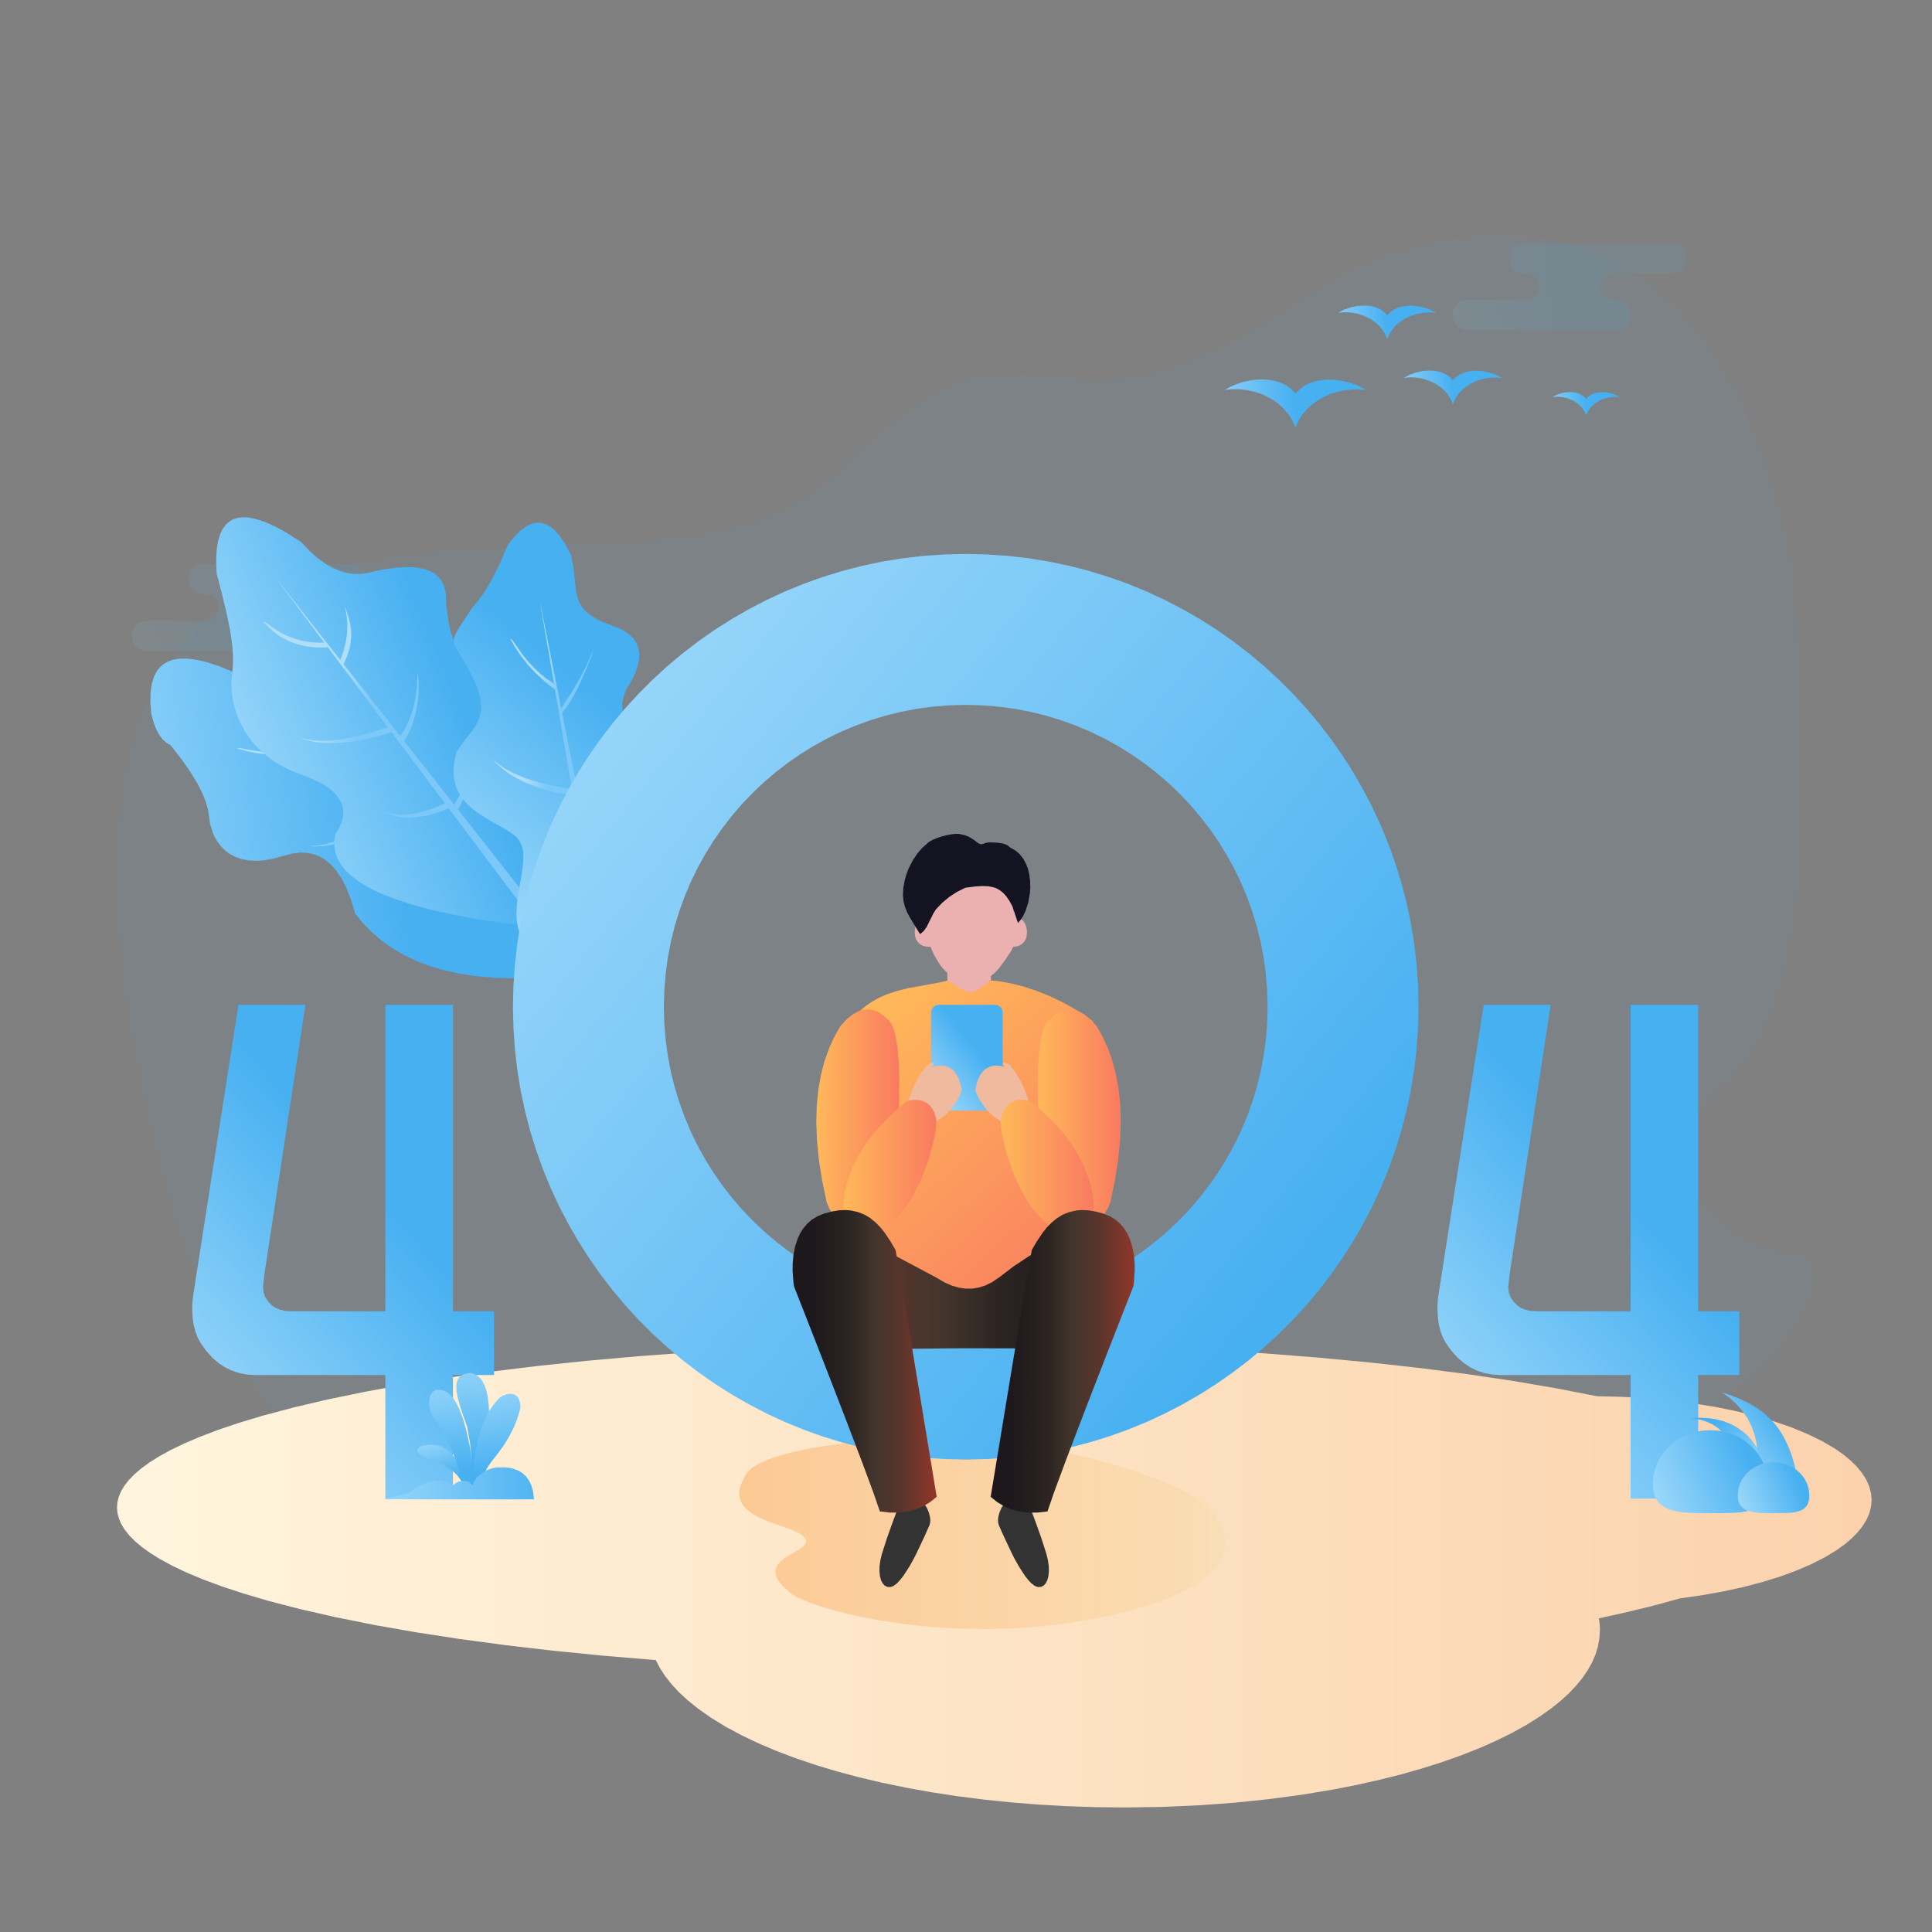 <svg xmlns="http://www.w3.org/2000/svg" width="400" height="400"><rect width="100%" height="100%" fill="#808080" stroke="none"/><defs><linearGradient id="a" gradientUnits="userSpaceOnUse" x1="-.136" y1=".5" x2=".5" y2=".472" gradientTransform="matrix(48.438 0 0 17.969 27.344 116.797)"><stop offset="0" stop-color="#98d6fa" stop-opacity=".102"/><stop offset="1" stop-color="#47b0f1" stop-opacity=".102"/></linearGradient><linearGradient id="b" gradientUnits="userSpaceOnUse" x1="-.136" y1=".5" x2=".5" y2=".472" gradientTransform="matrix(48.438 0 0 17.969 300.781 50.39)"><stop offset="0" stop-color="#98d6fa" stop-opacity=".102"/><stop offset="1" stop-color="#47b0f1" stop-opacity=".102"/></linearGradient><linearGradient id="c" gradientUnits="userSpaceOnUse" x1="0" y1="-.031" x2="1" y2="-.031" gradientTransform="matrix(363.281 0 0 96.094 24.219 278.125)"><stop offset="0" stop-color="#fff5de"/><stop offset="1" stop-color="#fbd2ac"/></linearGradient><linearGradient id="d" gradientUnits="userSpaceOnUse" x1="-.136" y1=".5" x2=".5" y2=".476" gradientTransform="matrix(29.246 0 0 9.992 253.582 78.543)"><stop offset="0" stop-color="#98d6fa"/><stop offset="1" stop-color="#47b0f1"/></linearGradient><linearGradient id="e" gradientUnits="userSpaceOnUse" x1="-.136" y1=".5" x2=".5" y2=".476" gradientTransform="matrix(20.27 0 0 6.922 290.66 76.715)"><stop offset="0" stop-color="#98d6fa"/><stop offset="1" stop-color="#47b0f1"/></linearGradient><linearGradient id="f" gradientUnits="userSpaceOnUse" x1="-.136" y1=".5" x2=".5" y2=".476" gradientTransform="matrix(20.273 0 0 6.922 277.066 63.246)"><stop offset="0" stop-color="#98d6fa"/><stop offset="1" stop-color="#47b0f1"/></linearGradient><linearGradient id="g" gradientUnits="userSpaceOnUse" x1="-.136" y1=".5" x2=".5" y2=".476" gradientTransform="matrix(14.051 0 0 4.789 321.383 81.176)"><stop offset="0" stop-color="#98d6fa"/><stop offset="1" stop-color="#47b0f1"/></linearGradient><linearGradient id="h" gradientUnits="userSpaceOnUse" x1="-.136" y1=".5" x2=".5" y2=".434" gradientTransform="matrix(99.355 0 0 67.125 31.129 135.426)"><stop offset="0" stop-color="#98d6fa"/><stop offset="1" stop-color="#47b0f1"/></linearGradient><linearGradient id="i" gradientUnits="userSpaceOnUse" x1=".431" y1="-.065" x2=".603" y2="0" gradientTransform="matrix(63.574 0 0 44.641 47.906 144.426)"><stop offset=".032" stop-color="#afdef9"/><stop offset="1" stop-color="#7cc9f9"/></linearGradient><linearGradient id="j" gradientUnits="userSpaceOnUse" x1=".059" y1=".609" x2=".6" y2=".371" gradientTransform="matrix(79.508 0 0 84.672 44.75 107.098)"><stop offset="0" stop-color="#98d6fa"/><stop offset="1" stop-color="#47b0f1"/></linearGradient><linearGradient id="k" gradientUnits="userSpaceOnUse" x1=".445" y1="-.065" x2=".583" y2="0" gradientTransform="matrix(55.578 0 0 68.07 54.578 119.04)"><stop offset=".032" stop-color="#afdef9"/><stop offset="1" stop-color="#7cc9f9"/></linearGradient><linearGradient id="l" gradientUnits="userSpaceOnUse" x1=".284" y1=".87" x2=".5" y2=".305" gradientTransform="matrix(43.23 0 0 94.848 93.879 108.23)"><stop offset="0" stop-color="#98d6fa"/><stop offset="1" stop-color="#47b0f1"/></linearGradient><linearGradient id="m" gradientUnits="userSpaceOnUse" x1=".431" y1="-.065" x2=".603" y2="0" gradientTransform="matrix(27.766 0 0 74.957 101.95 124.418)"><stop offset=".032" stop-color="#afdef9"/><stop offset="1" stop-color="#7cc9f9"/></linearGradient><linearGradient id="n" gradientUnits="userSpaceOnUse" x1="1" y1="-.118" x2="0" y2="-.118" gradientTransform="matrix(100.578 0 0 39.523 153.027 297.754)"><stop offset="0" stop-color="#f5dda7" stop-opacity=".4"/><stop offset="1" stop-color="#fa9a41" stop-opacity=".4"/></linearGradient><linearGradient id="o" gradientUnits="userSpaceOnUse" x1=".111" y1=".87" x2=".5" y2=".305" gradientTransform="matrix(62.5 0 0 102.223 39.79 208.047)"><stop offset="0" stop-color="#98d6fa"/><stop offset="1" stop-color="#47b0f1"/></linearGradient><linearGradient id="p" gradientUnits="userSpaceOnUse" x1=".075" y1=".178" x2=".853" y2=".81" gradientTransform="translate(106.195 114.688) scale(187.5)"><stop offset="0" stop-color="#98d6fa"/><stop offset="1" stop-color="#47b0f1"/></linearGradient><linearGradient id="q" gradientUnits="userSpaceOnUse" x1=".111" y1=".87" x2=".5" y2=".305" gradientTransform="matrix(62.5 0 0 102.223 297.602 208.047)"><stop offset="0" stop-color="#98d6fa"/><stop offset="1" stop-color="#47b0f1"/></linearGradient><linearGradient id="r" gradientUnits="userSpaceOnUse" x1=".14" y1=".075" x2=".875" y2="1.075" gradientTransform="matrix(50.781 0 0 65.316 175.508 202.98)"><stop offset="0" stop-color="#ffb859"/><stop offset="1" stop-color="#f97b61"/></linearGradient><linearGradient id="s" gradientUnits="userSpaceOnUse" x1=".021" y1=".87" x2=".5" y2=".305" gradientTransform="matrix(14.844 0 0 21.875 192.754 208.047)"><stop offset="0" stop-color="#98d6fa"/><stop offset="1" stop-color="#47b0f1"/></linearGradient><linearGradient id="t" gradientUnits="userSpaceOnUse" x1="1" y1="-.03" x2=".006" y2="-.03" gradientTransform="matrix(17.195 0 0 45.73 169.004 208.973)"><stop offset="0" stop-color="#f97b61"/><stop offset="1" stop-color="#ffb859"/></linearGradient><linearGradient id="u" gradientUnits="userSpaceOnUse" x1="1" y1="-.03" x2=".006" y2="-.03" gradientTransform="matrix(19.27 0 0 27.297 174.598 227.691)"><stop offset="0" stop-color="#f97b61"/><stop offset="1" stop-color="#ffb859"/></linearGradient><linearGradient id="v" gradientUnits="userSpaceOnUse" x1="0" y1="-.03" x2=".994" y2="-.03" gradientTransform="matrix(17.195 0 0 45.73 214.848 208.973)"><stop offset="0" stop-color="#ffb859"/><stop offset="1" stop-color="#f97b61"/></linearGradient><linearGradient id="w" gradientUnits="userSpaceOnUse" x1="0" y1="-.03" x2=".994" y2="-.03" gradientTransform="matrix(19.27 0 0 27.297 207.176 227.691)"><stop offset="0" stop-color="#ffb859"/><stop offset="1" stop-color="#f97b61"/></linearGradient><linearGradient id="x" gradientUnits="userSpaceOnUse" x1=".863" y1="-.028" x2="0" y2="-.028" gradientTransform="matrix(66.012 0 0 25.215 167.293 254.152)"><stop offset="0" stop-color="#1d181c"/><stop offset=".3" stop-color="#2c2422"/><stop offset=".5" stop-color="#42352c"/><stop offset=".7" stop-color="#57352c"/><stop offset="1" stop-color="#923629"/></linearGradient><linearGradient id="y" gradientUnits="userSpaceOnUse" x1=".137" y1="-.028" x2="1" y2="-.028" gradientTransform="matrix(29.832 0 0 62.641 164.098 250.523)"><stop offset="0" stop-color="#1d181c"/><stop offset=".3" stop-color="#2c2422"/><stop offset=".5" stop-color="#42352c"/><stop offset=".7" stop-color="#57352c"/><stop offset="1" stop-color="#923629"/></linearGradient><linearGradient id="z" gradientUnits="userSpaceOnUse" x1=".137" y1="-.028" x2="1" y2="-.028" gradientTransform="matrix(29.832 0 0 62.641 205.105 250.523)"><stop offset="0" stop-color="#1d181c"/><stop offset=".3" stop-color="#2c2422"/><stop offset=".5" stop-color="#42352c"/><stop offset=".7" stop-color="#57352c"/><stop offset="1" stop-color="#923629"/></linearGradient><linearGradient id="A" gradientUnits="userSpaceOnUse" x1=".802" y1=".781" x2=".402" y2=".012" gradientTransform="matrix(15.773 0 0 14.156 350 293.52)"><stop offset="0" stop-color="#98d6fa"/><stop offset="1" stop-color="#47b0f1"/></linearGradient><linearGradient id="B" gradientUnits="userSpaceOnUse" x1=".17" y1=".776" x2=".731" y2=".273" gradientTransform="matrix(15.875 0 0 19.52 356.535 288.281)"><stop offset="0" stop-color="#98d6fa"/><stop offset="1" stop-color="#47b0f1"/></linearGradient><linearGradient id="C" gradientUnits="userSpaceOnUse" x1="0" y1=".644" x2=".85" y2=".382" gradientTransform="matrix(23.828 0 0 17.188 342.188 296.094)"><stop offset="0" stop-color="#98d6fa"/><stop offset="1" stop-color="#47b0f1"/></linearGradient><linearGradient id="D" gradientUnits="userSpaceOnUse" x1="0" y1=".639" x2=".85" y2=".385" gradientTransform="matrix(14.844 0 0 10.547 359.766 302.734)"><stop offset="0" stop-color="#98d6fa"/><stop offset="1" stop-color="#47b0f1"/></linearGradient><linearGradient id="E" gradientUnits="userSpaceOnUse" x1=".224" y1="-.089" x2=".5" y2=".774" gradientTransform="matrix(10.176 0 0 9.996 86.438 299.121)"><stop offset="0" stop-color="#98d6fa"/><stop offset="1" stop-color="#47b0f1"/></linearGradient><linearGradient id="F" gradientUnits="userSpaceOnUse" x1=".454" y1="-.115" x2=".5" y2=".786" gradientTransform="matrix(8.934 0 0 21.824 88.844 287.766)"><stop offset="0" stop-color="#98d6fa"/><stop offset="1" stop-color="#47b0f1"/></linearGradient><linearGradient id="G" gradientUnits="userSpaceOnUse" x1=".477" y1="-.115" x2=".5" y2=".786" gradientTransform="matrix(6.805 0 0 23.863 94.477 284.262)"><stop offset="0" stop-color="#98d6fa"/><stop offset="1" stop-color="#47b0f1"/></linearGradient><linearGradient id="H" gradientUnits="userSpaceOnUse" x1=".439" y1="-.115" x2=".5" y2=".786" gradientTransform="matrix(9.703 0 0 20.66 98.047 288.559)"><stop offset="0" stop-color="#98d6fa"/><stop offset="1" stop-color="#47b0f1"/></linearGradient><linearGradient id="I" gradientUnits="userSpaceOnUse" x1="0" y1=".776" x2="1.132" y2=".776" gradientTransform="matrix(31.25 0 0 6.645 79.32 303.79)"><stop offset="0" stop-color="#98d6fa"/><stop offset="1" stop-color="#47b0f1"/></linearGradient></defs><path d="M30 227.254l-1.16-5.188-.727-3.558-.84-4.508-.789-4.8-.773-5.509-.645-5.71-.503-6.184-.22-4.176-.109-4.277.004-4.38.145-4.374.305-4.375.464-4.375.653-4.348.855-4.254 1.055-4.164.95-3.082 1.085-2.988 1.223-2.887 1.363-2.8 1.523-2.72 1.688-2.585 1.855-2.461 2.02-2.34 2.183-2.176 2.38-2.023 2.593-1.875 2.817-1.727 2.3-1.2 2.47-1.089 2.64-.973 2.828-.855 3.023-.734 6.914-1.34 6.547-1.09 6.195-.856 6.227-.707 5.898-.554 5.583-.407 8.28-.457 7.641-.316 7.438-.281 6.871-.324 4.512-.293 4.285-.391 4.058-.488 4.04-.645 3.855-.82 3.68-.992 2.715-.899 2.644-1.043 2.582-1.195 2.52-1.344 2.414-1.484 2.39-1.692 2.364-1.91 2.34-2.136 3.488-3.32 3.113-2.821 2.766-2.367 2.847-2.274 2.559-1.875 2.293-1.52 2.379-1.394 2.195-1.11 2.02-.847 2.082-.699 2.015-.512 1.953-.34 1.977-.203 2.02-.09 2.066.02 3.156.176 3.484.308 7.778.723 2.851.098 2.887-.125 2.934-.352 2.91-.539 2.91-.707 2.918-.875 2.875-1.004 2.824-1.113 2.778-1.211 4.066-1.965 3.828-2.039 3.684-2.121 3.304-2.027 5.758-3.754 4.207-2.828 1.274-.766 2.3-1.2 2.653-1.218 3.492-1.406 2.445-.871 2.727-.856 3.027-.84 3.043-.71 3.246-.598 3.45-.485 3.464-.3 3.586-.106 3.715.105 2.766.231 2.797.395 2.836.554 2.875.723 2.796.887 2.809 1.093 2.82 1.313 2.84 1.535 2.692 1.7 2.687 1.964 2.684 2.25 2.683 2.559 1.969 2.101 1.957 2.324 1.941 2.551 1.93 2.793 1.91 3.055 1.7 3.004 1.667 3.273 1.637 3.563 1.598 3.87 1.555 4.192 1.34 4.047 1.285 4.371 1.222 4.719 1.156 5.086 1.082 5.469.59 9.148.532 9.207.418 9.191.261 9.04.07 6.011-.046 5.848-.157 5.684-.296 5.683-.446 5.43-.59 5.18-.574 3.898-.68 3.707-.777 3.523-.875 3.348-1.039 3.352-1.16 3.125-1.277 2.91-1.383 2.707-1.262 2.125-1.348 1.972-1.437 1.82-1.527 1.684-1.622 1.551-2.082 1.988-1.695 1.88-1.351 1.78-1.043 1.696-.899 1.855-.633 1.762-.386 1.68-.164 1.617.03 1.652.212 1.59.39 1.535.575 1.492.718 1.434.856 1.375.988 1.328 1.129 1.278 1.645 1.57 1.789 1.45 1.945 1.323 2.043 1.18 2.086 1.02 2.133.863 2.187.71 2.11.516 2.042.34 1.235.25.976.367.774.473.594.57.449.676.36.961.16 1.125-.067 1.328-.332 1.582-.492 1.465-.707 1.617-.95 1.797-1.23 1.985-1.754 2.468-2.14 2.645-2.575 2.836-2.703 2.691-3.043 2.75-3.41 2.809-3.527 2.644-3.809 2.59-4.101 2.527-3.145 1.762-3.262 1.668-3.39 1.574-3.52 1.48-2.066.848-2.875 1.02-3.868 1.21-6.105 1.704-7.848 1.945-8.425 1.883-9.875 1.992-10.344 1.887-11.508 1.879-11.863 1.719-12.742 1.597-8.598.938-8.852.844-9.117.742-9.117.605-9.242.465-9.367.32-9.368.157-9.363-.028-9.363-.21-9.348-.41-9.222-.634-9.09-.847-6.825-.805-6.675-.941-6.54-1.082-6.398-1.22-6.41-1.401-6.2-1.563-6-1.71-5.808-1.864-3.37-1.57-3.204-1.715-3.047-1.856-2.894-2.004-2.797-2.164-2.657-2.27-2.527-2.378-2.394-2.488-3.024-3.477-2.812-3.594-2.606-3.719-2.433-3.832-2.239-3.87-2.054-3.907-1.91-3.984-1.735-3.922-1.566-3.867-2.13-5.817-1.78-5.457-1.563-5.344-1.258-4.757-1.094-4.543-.84-3.73zm0 0" fill="#47b0f1" fill-opacity=".051"/><path d="M61.719 128.516v.058l.648.215.551.332.473.461.363.547.223.617.086.7v.39l-.106.785-.293.695-.46.59-.59.461-.696.293-.785.106h-30.86l-.785-.106-.695-.293-.59-.46-.46-.59-.294-.696-.105-.785v-.39l.105-.786.293-.695.461-.59.59-.46.695-.294.785-.105h12.305l.727-.102.629-.254.546-.414.43-.535.278-.617.124-.719v-.094l-.101-.726-.254-.63-.414-.546-.535-.43-.617-.277-.72-.125h-1.265v-.059l-.648-.215-.551-.332-.473-.457-.363-.55-.223-.618-.086-.699v-.39l.106-.786.293-.695.46-.59.59-.46.696-.294.785-.105h30.86l.785.105.695.293.59.461.46.59.294.695.105.786v.39l-.105.785-.293.696-.461.59-.59.46-.695.293-.785.106H60.547l-.727.101-.629.254-.546.414-.43.536-.278.617-.124.719v.093l.101.727.254.629.414.547.535.43.617.277.72.125zm0 0" fill="url(#a)"/><path d="M335.156 62.11v.058l.649.215.55.332.473.46.363.548.223.617.086.7v.39l-.105.785-.293.695-.461.59-.59.46-.696.294-.785.105h-30.86l-.784-.105-.696-.293-.59-.461-.46-.59-.293-.695-.106-.785v-.39l.106-.786.293-.695.46-.59.59-.461.696-.293.785-.106h12.305l.726-.101.63-.254.546-.414.43-.535.277-.617.125-.72v-.093l-.102-.727-.253-.628-.415-.547-.535-.43-.617-.277-.719-.125h-1.265v-.059l-.649-.215-.55-.332-.473-.457-.363-.55-.223-.618-.086-.7v-.39l.105-.785.293-.695.461-.59.59-.46.696-.294.785-.105h30.86l.784.105.696.293.59.461.46.59.293.695.106.785v.39l-.106.786-.293.695-.46.59-.59.461-.696.293-.785.106h-12.305l-.726.101-.63.254-.546.414-.43.535-.277.617-.125.72v.093l.102.727.253.628.415.547.535.43.617.277.719.125zm0 0" fill="url(#b)"/><path d="M200.984 278.125l12.832.09 12.438.258 12.05.414 12.063.59 11.528.73 11.007.867 11.008 1.04 10.336 1.152 9.692 1.254 9.683 1.445 8.867 1.52 8.098 1.581 5.273.133 5.055.29 4.844.445 4.832.613 4.531.738 4.242.863 4.215 1.036 3.828 1.125 3.469 1.203 3.406 1.402 2.946 1.441 2.527 1.477 1.844 1.273 1.547 1.274 1.28 1.266 1.052 1.265.898 1.41.625 1.399.371 1.402.129 1.426-.121 1.383-.352 1.363-.586 1.363-.851 1.367-.988 1.235-1.211 1.234-1.461 1.242-1.739 1.246-2.394 1.45-2.79 1.418-3.226 1.382-3.285 1.2-3.637 1.125-4.004 1.047-4.035.878-4.312.774-4.613.656-5.094 1.399-5.606 1.382-6.16 1.368.16 1.214.055 1.227-.11 1.707-.308 1.684-.508 1.675-.722 1.672-.954 1.68-1.062 1.539-1.258 1.54-1.465 1.542-1.687 1.55-1.93 1.56-2.43 1.726-2.73 1.715-3.055 1.7-3.406 1.675-3.383 1.492-3.66 1.445-3.945 1.399-4.258 1.351-4.203 1.192-4.442 1.12-4.687 1.052-4.945.972-6.559 1.09-6.902.922-7.258.75-7.27.527-7.52.328-7.78.114-6.13-.07-5.96-.204-5.805-.332-5.652-.453-5.703-.59-5.481-.703-5.258-.805-5.054-.906-5.11-1.054-4.824-1.137-4.547-1.219-4.289-1.285-4.34-1.465-3.996-1.516-3.668-1.562-3.367-1.602-3.383-1.812-2.988-1.832-2.63-1.84-2.3-1.848-1.797-1.671-1.535-1.66-1.293-1.653-1.066-1.645-.86-1.648-10.922-.914-10.316-1.027-9.73-1.133-9.727-1.305-8.992-1.387-8.297-1.453-8.277-1.656-7.418-1.691-6.621-1.723-5.028-1.48-4.457-1.47-3.933-1.456-3.45-1.442-2.89-1.37-2.469-1.333-2.094-1.297-1.758-1.261-1.457-1.223-1.218-1.238-.942-1.192-.699-1.164-.48-1.137-.282-1.12-.101-1.126.097-1.105.274-1.106.465-1.117.672-1.136.906-1.172 1.172-1.211 1.406-1.207 1.695-1.243 2.024-1.273 2.379-1.312 2.789-1.344 3.328-1.422 3.797-1.438 4.304-1.453 4.856-1.46 6.394-1.708 7.172-1.68 8.008-1.644 8.027-1.45 8.707-1.386 9.422-1.312 9.43-1.145 10-1.047 10.598-.941 10.593-.785 11.063-.664 11.535-.532 11.531-.378 11.88-.231zm0 0" fill="url(#c)"/><path d="M268.207 88.535v-.039l-.625-1.414-.785-1.27-.945-1.128-1.086-1.004-1.192-.868-1.3-.73-1.38-.59-1.417-.445-1.473-.305-1.496-.16-1.469-.008-1.457.137 1.113-.613 1.203-.528 1.305-.441 1.34-.32 1.348-.196 1.363-.07 1.36.074 1.284.227 1.227.375 1.148.55 1.024.727.91.926v.035l.906-.914 1.024-.727 1.152-.546 1.23-.375 1.29-.227 1.359-.074 1.367.066 1.348.192 1.34.32 1.304.433 1.2.528 1.101.613-1.453-.129-1.469.02-1.496.164-1.469.304-1.421.45-1.375.59-1.305.73-1.192.863-1.086 1-.945 1.125-.785 1.262-.625 1.406zm0 0" fill="url(#d)"/><path d="M300.793 83.637v-.028l-.438-.984-.543-.879-.644-.781-.758-.692-1.129-.78-1.219-.606-1.324-.438-1.37-.261-1.356-.075-1.352.102 1.176-.617 1.332-.48 1.394-.302 1.415-.101.941.047.89.156.852.262.797.382.707.504.629.641v.023l.633-.632.71-.504.798-.38.851-.26.895-.157.941-.05 1.414.105 1.395.296 1.328.477 1.172.613-1.352-.093-1.355.082-1.371.261-1.325.442-1.218.605-1.13.778-.984.94-.793 1.102zm0 0" fill="url(#e)"/><path d="M287.203 70.168v-.023l-.437-.989-.543-.875-.649-.785-.754-.691-1.129-.782-1.218-.605-1.325-.438-1.37-.261-1.356-.074-1.356.101 1.18-.617 1.332-.477 1.395-.3 1.414-.106.941.047.89.156.852.262.793.383.711.504.63.64v.024l.632-.633.707-.504.8-.379.852-.258.89-.156.946-.055 1.414.106 1.395.297 1.328.476 1.172.617-1.352-.097-1.355.082-1.371.262-1.325.44-1.222.606-1.125.778-.985.941-.793 1.102zm0 0" fill="url(#f)"/><path d="M328.406 85.965v-.016l-.422-.894-.546-.766-.684-.656-.781-.54-.844-.421-.918-.305-.953-.18-.942-.05-.933.07 1.11-.547 1.269-.367.883-.117.855.008.836.12.789.262.684.414.597.567v.016l.598-.563.687-.406.793-.262.836-.125.856-.008.887.117 1.269.36 1.102.547-.938-.067-.937.059-.954.18-.918.304-.847.422-.781.54-.68.651-.55.766zm0 0" fill="url(#g)"/><path d="M48.504 139.219l-3.07-1.27-2.614-.855-2.203-.512-1.86-.23-1.562.011-1.316.211-1.11.387-.937.547-.797.71-.664.891-.539 1.106-.402 1.351-.246 1.657-.055 2.015.172 2.434.488 1.871.574 1.492.645 1.172.703.906.762.68.828.484 2.34 2.996 1.84 2.637 1.402 2.317 1.027 2.03.707 1.782.438 1.559.203 1.375.25 1.66.496 1.656.473 1.059.597.996.727.933.84.828.984.715 1.148.606 1.223.433 1.414.274 1.64.097 1.638-.105 1.886-.336 2.176-.61 1.754-.464 1.59-.195 1.46.046 1.356.27 1.27.492 1.207.723 1.152.972 1.106 1.258 1.062 1.586 1.008 1.969.945 2.41.871 2.918 1.696 2.055 1.855 1.879 2.016 1.707 2.191 1.547 2.371 1.386 2.574 1.223 2.782 1.059 3.015.89 3.27.707 3.535.52 3.832.316 4.148.098 4.489-.14 4.855-.4 3.547-.488 2.86-.605 2.265-.695 1.766-.766 1.355-.812 1.012-.852.726-.89.485-.942.262-1.012.046-1.105-.195-1.23-.473-1.391-.808-1.59-1.215-1.824-1.707-2.09-2.297-2.399-2.988-2.742-3.793-3.129-4.727-3.562-4.933-1.86-3.922-1.316-3.067-.871-2.351-.512-.918-.258-.817-.425-.722-.606-.649-.8-.566-1.044-.48-1.324-.372-1.668-.234-2.074-.07-2.547-.094-1.262-.29-1.168-.476-1.093-.68-1.04-.898-.988-1.148-.945-1.438-.899-1.77-.847-2.16-.785-2.167-.805-1.707-.855-1.32-.899-.997-.934-.722-.968-.481-1.02-.262-1.086-.039-1.18.196-1.292-1.215-1.606-1.2-1.246-1.18-.934-1.175-.667-1.184-.43-1.203-.207-1.242.012-1.305.234-1.39.484-1.488.766-1.614 1.09-1.847 1.281-1.7.945-1.574.657-1.46.398-1.368.172-1.297-.035-1.238-.239-1.203-.437-1.176-.649zm0 0" fill="url(#h)"/><path d="M47.906 145.121l18.856 12.586-.82-3.883-.852-3.297-.88-2.773-.894-2.313-.39-.984.011-.031.575 1.144 1.14 2.63 1.313 3.433.605 1.828.489 1.738.347 1.688.13 1.336 15.718 10.492-.043-.063.207-4.449.008-3.492-.145-2.691-.258-2.024-.335-1.484.28.566.344 1.192.282 1.37.273 1.735.395 3.707.113 1.887.04 1.691-.048 1.586-.133 1.125 14.461 9.649-.132-.16.105-.915.184-2.226.062-2.75-.086-1.367-.18-1.13.207.43.235.977.324 2.512.164 2.832-.031 2.367 11.933 7.965-1.511 1.511-12.32-8.722-1.153.594-1.203.484-1.25.375-1.895.394-1.742.204-1.652.062-1.207-.059 2.578-.335 2.121-.47 1.734-.581 1.395-.672 1.117-.75.504.363.473.262-34.696-24.57.22.27-2.638.284-2.492.098-2.355-.082-2.23-.25-2.118-.414-2.012-.567.122-.082.328-.027.699.102 2.75.492 1.805.21 2.23.083 1.523-.059 1.665-.195 1.812-.348zm16.145 30.02l1.562-.067 1.754-.308 1.973-.59 2.226-.914 2.516-1.293 2.844-1.727 3.207-2.238.867.867-2.148 1.566-2.09 1.313-2.04 1.07-2.113.918-1.957.68-1.808.46-1.852.29-1.586.078zm0 0" fill="url(#i)"/><path d="M62.332 112.219l-2.91-1.864-2.48-1.359-2.11-.941-1.785-.59-1.512-.305-1.281-.062-1.09.132-.941.313-.813.484-.71.66-.622.864-.52 1.11-.413 1.401-.282 1.754-.113 2.18.09 2.672 1.16 4.473.922 3.812.742 3.64.441 3.173.141 2.074-.023 1.965-.172 1.867-.114 1.144-.015 1.293.098 1.461.214 1.442.36 1.515.511 1.602.653 1.55.836 1.555 1.039 1.575 1.187 1.464 1.426 1.418 1.688 1.375 1.336.907 1.5.851 1.683.797 1.879.734 2.383.93 1.89.945 1.473.942 1.117.945.82.942.575.949.347.965.149 1-.055 1.058-.277 1.137-.524 1.238-.82 1.367-.2 1.34.024 1.274.23 1.226.442 1.192.672 1.175.926 1.176 1.219 1.176 1.558 1.184 1.95 1.183 2.406 1.188 2.922 1.18 3.515 1.163 4.184 1.137 4.937 1.094 5.77 1.039 4.773.684 3.922.406 3.184.176 2.469.004 2.042-.114 1.672-.21 1.348-.29 1.395-.46 1.078-.524.82-.582.61-.633.48-.758.324-.824.168-.906.008-1.008-.192-1.336-.398-1.492-.64-1.672-1.188-2.473-1.54-2.734-3.515-5.629-2.156-2.305-1.555-1.949-.898-1.324-.7-1.215-.53-1.121-.606-1.73-.356-1.66-.18-1.68-.046-1.75.078-1.215.195-1.371.418-2.88.07-1.484-.124-1.476-.22-.961-.378-.941-.543-.934-.68-.84-.933-.832-1.227-.828-1.32-.676-1.696-.656-2.14-.625-1.375-.418-1.246-.594-1.133-.77-1.031-.96-.942-1.168-.844-1.403-.746-1.672-.632-1.98-.508-2.324-.36-2.723-.191-3.164-.313-1.18-.48-.996-.644-.836-.817-.703-1.02-.574-1.261-.437-1.55-.282-1.895-.093-2.301.128-2.781.407-3.333.738-1.386.172-1.39-.024-1.4-.218-1.429-.426-1.465-.645-1.515-.882-1.575-1.16-1.644-1.462zm0 0" fill="url(#j)"/><path d="M56.617 119.04l13.844 17.6.027-.066.664-1.855.45-1.836.25-1.828.05-1.828-.148-1.84-.348-1.86-.031-.12.004.015.758 2.262.328 1.242.222 1.406.047 1.48-.207 1.731-.277 1.16-.453 1.317-.656 1.484 11.73 14.914.074-.106 1.02-1.648.851-1.828.688-2.035.512-2.258.32-2.508.11-2.793.16.781.101 1.47-.023 1.64-.18 2.027-.352 2.086-.578 2.164-.52 1.414-.64 1.332-.766 1.254 10.395 13.211.887-1.578.496-1.11.465-1.367.324-1.453.125-1.582.137 1.137.043 1.289-.098 1.328-.29 1.426-.308.934-.433.964-.57 1 15.335 19.5h-2.433l-14.825-19.746-1.82.707-1.594.508-1.398.34-2.07.316-1.664.055-1.551-.129-1.215-.242-1.094-.344-.8-.332 1.628.305 1.66.117 1.696-.066 1.75-.262 1.808-.461 1.883-.684 1.965-.918-11.277-15.015.195.355-2.84.883-2.77.656-2.757.453-2.543.23-2.461.024-2.106-.183-1.355-.254-1.125-.336-.934-.402 1.282.382 1.492.25 1.742.094 2.031-.086 2.352-.293 2.722-.543 3.133-.824 3.598-1.152-.168.058-12.566-16.734.07.203-2.106.027-1.941-.183-1.8-.375-1.673-.563-1.566-.746-1.465-.941-1.375-1.137-1.293-1.351.192-.016.5.3 1.503 1.098 1.04.664 1.374.727 1.528.617 1.894.524 1.325.23 1.5.125 1.699.012zm0 0" fill="url(#k)"/><path d="M105.156 112.793l1.39-1.742 1.263-1.246 1.144-.836 1.055-.508.992-.23.95.003.94.243.962.503 1 .805 1.05 1.188 1.11 1.652 1.172 2.223.441 2.07.238 1.836.36 3.36.191 1.015.29.953.394.898.515.825.727.812.972.805 1.075.672 1.441.695 1.879.707 1.594.629 1.262.695.98.754.746.809.54.87.35.946.173 1.043-.028 1.16-.242 1.309-.5 1.488-.805 1.696-1.164 1.94-.539 1.49-.238 1.269.004 1.086.215.941.418.84.632.75.887.68 1.188.601 1.566.512 1.05.371.786.484.582.59.399.707.226.856.04 1.043-.2 1.289-.488 1.586-.86 1.949-1.32 2.383-1.883 2.89-.855 2.223-.47 1.805-.163 1.46.082 1.18.285.961.465.785.656.649.914.777 1.078 1.153.664.867.637 1.031.61 1.219.476 1.265.363 1.457.239 1.668.05 1.68-.156 1.91-.394 2.172-.598 2.113-.918 2.395-1.297 2.71-.836 1.395-.867 1.172-.898.973-.93.793-1.39.894-1.423.637-1.472.395-1.524.187h-1.539l-1.566-.187-1.547-.344-1.516-.48-1.496-.614-2.133-1.113-1.937-1.281-1.754-1.43-1.418-1.43-.824-1.031-.61-.945-.425-.871-.395-1.278-.238-1.324-.082-1.379.09-2.094.27-2.132.714-4.149.273-1.988.086-1.766-.086-1.137-.242-1.003-.39-.887-.493-.653-.687-.656-.922-.66-1.5-.91-1.762-.984-1.789-1.04-1.785-1.175-1.121-.88-1.016-.972-.906-1.074-.746-1.18-.559-1.332-.367-1.52-.11-1.144.044-1.285.21-1.453.403-1.645 1.012-1.5.992-1.289.973-1.242.84-1.184.48-.82.379-.863.273-.922.145-.945-.008-1.094-.176-1.273-.32-1.243-.555-1.504-.828-1.808-1.11-2.086-.847-1.453-1.3-2.14-.391-.802-.16-.636.03-.645.266-.785.45-.852.785-1.257 2.277-3.48 1.285-1.485 1.38-1.957 1.48-2.512 1.582-3.16zm0 0" fill="url(#l)"/><path d="M111.762 124.418l4.433 22.23 2.164-3.324 1.727-2.933 1.34-2.582 1.004-2.266.422-.973.027-.015-.402 1.218-1.051 2.665-1.5 3.355-.867 1.719-.883 1.574-.946 1.441-.855 1.036 3.695 18.535.016-.075 3.289-3 2.477-2.464 1.8-2.004 1.25-1.618.813-1.285-.207.598-.598 1.086-.77 1.168-1.03 1.418-2.344 2.902-1.25 1.414-1.172 1.227-1.156 1.086-.887.703 3.402 17.047.02-.207.722-.57 1.703-1.446 1.989-1.902.906-1.028.672-.925-.16.453-.524.855-1.547 2.008-1.886 2.117-1.696 1.653 2.805 14.066h-2.137l-2.543-14.879-1.234-.394-1.191-.508-1.153-.621-1.62-1.059-1.372-1.086-1.21-1.125-.817-.894 2.058 1.586 1.836 1.167 1.633.813 1.465.516 1.32.257.102.61.144.52-7.16-41.907-.035.344-2.066-1.66-1.829-1.696-1.605-1.722-1.402-1.754-1.204-1.785-1.023-1.828.145.03.246.212.425.566 1.598 2.293 1.129 1.426 1.516 1.633 1.12 1.039 1.313 1.035 1.531 1.035zm-9.813 32.644l1.153 1.06 1.457 1.019 1.812.976 2.219.93 2.695.867 3.235.785 3.847.688v1.226l-2.629-.41-2.402-.555-2.2-.68-2.148-.847-1.86-.902-1.605-.957-1.515-1.102-1.176-1.066zm0 0" fill="url(#m)"/><path d="M161.36 315.82l2.413.844 1.457.672.833.52.484.425.242.36.11.398-.047.371-.204.371-.492.504-.738.531-1.707.977-1.281.805-.856.71-.527.63-.371.714-.145.664.051.641.211.625.344.637.492.648.86.91.995.91.75.536 1.286.68 2.023.855 2.047.726 2.55.774 3.133.824 3.149.707 3.57.672 4.035.625 4.036.492 4.37.371 4.72.25 4.71.078 4.946-.113 5.187-.316 3.86-.375 3.937-.52 4.016-.668 4.101-.824 3.856-.934 3.312-.941 2.824-.938 2.391-.93 2.465-1.128 2.031-1.094 1.645-1.058 1.312-1.02 1.266-1.211.965-1.152.699-1.102.472-1.062.32-1.157.137-1.117-.027-1.086-.2-1.066-.472-1.387-.683-1.324-.903-1.281-1.05-1.176-1.157-1.074-1.27-.977-1.816-1.11-2.992-1.468-3.414-1.422-4.426-1.594-4.777-1.476-5.621-1.485-3.863-.87-4.153-.81-4.465-.734-4.472-.593-4.692-.461-4.918-.325-4.922-.144-5.07.047-5.219.246-4.695.383-4.027.433-3.43.473-3.418.586-2.816.59-2.293.59-2.27.707-1.734.664-1.29.617-1.23.75-.78.648-.45.563-.621 1.054-.461.993-.32.945-.16.96.058.927.273.906.48.824.798.86 1.203.914 1.316.746 1.805.797zm0 0" fill="url(#n)"/><path d="M93.785 310.27v-25.59h8.504v-13.196h-8.504v-63.437H79.781v63.437H60.223l-1.172-.078-1.012-.222-.875-.356-.762-.484-.879-.875-.597-.906-.348-.95-.117-1.02.062-.94.274-2.208 8.441-55.398H49.371l-9.379 60.156-.152 1.34-.05 1.34.081 1.816.227 1.598.359 1.414.48 1.242.594 1.098 1.16 1.629 1.223 1.363 1.285 1.121 1.352.906 1.43.7 1.515.5 1.617.304 1.742.106h26.926v25.59zm0 0" fill="url(#o)"/><path d="M199.945 114.688l4.461.109 4.371.3 4.297.5 4.219.688 4.148.88 4.133 1.07 4.035 1.242 3.942 1.41 3.855 1.582 3.77 1.746 3.699 1.922 3.59 2.066 3.476 2.211 3.371 2.36 3.27 2.507 3.16 2.653 3.031 2.777 2.899 2.902 2.777 3.028 2.653 3.16 2.507 3.27 2.364 3.37 2.21 3.48 2.063 3.587 1.922 3.699 1.75 3.77 1.578 3.855 1.41 3.941 1.242 4.036 1.075 4.132.875 4.149.691 4.222.496 4.293.305 4.375.105 4.458-.105 4.457-.305 4.375-.496 4.292-.691 4.22-.875 4.152-1.075 4.132-1.242 4.032-1.41 3.945-1.578 3.852-1.75 3.77-1.922 3.702-2.062 3.586-2.211 3.477-2.364 3.375-2.507 3.27-2.653 3.16-2.777 3.027-2.899 2.902-3.03 2.774-3.161 2.652-3.27 2.512-3.37 2.359-3.477 2.21-3.59 2.067-3.7 1.918-3.769 1.75-3.855 1.578-3.942 1.41-4.035 1.243-4.133 1.074-4.148.879-4.219.687-4.297.496-4.37.305-4.462.11-4.457-.11-4.37-.305-4.298-.496-4.218-.687-4.153-.88-4.129-1.073-4.035-1.242-3.941-1.41-3.856-1.579-3.77-1.75-3.698-1.918-3.59-2.066-3.477-2.211-3.371-2.36-3.27-2.511-3.16-2.652-3.03-2.774-2.9-2.902-2.777-3.028-2.652-3.16-2.512-3.27-2.36-3.374-2.21-3.477-2.066-3.586-1.918-3.703-1.75-3.77-1.579-3.851-1.41-3.945-1.242-4.032-1.074-4.132-.879-4.153-.688-4.219-.496-4.292-.304-4.375-.11-4.458.11-4.457.304-4.375.496-4.292.688-4.223.879-4.149 1.074-4.132 1.242-4.036 1.41-3.941 1.579-3.855 1.75-3.77 1.918-3.7 2.066-3.585 2.21-3.48 2.36-3.372 2.512-3.27 2.652-3.16 2.778-3.027 2.898-2.902 3.031-2.777 3.16-2.653 3.27-2.508 3.371-2.359 3.477-2.21 3.59-2.067 3.699-1.922 3.77-1.746 3.855-1.582 3.941-1.41 4.035-1.243 4.13-1.07 4.152-.879 4.218-.687 4.297-.5 4.371-.301zm0 31.25l-3.468.097-3.391.278-3.316.445-3.25.62-3.188.79-3.16.965-3.07 1.113-2.98 1.258-2.9 1.41-2.82 1.555-2.742 1.707-2.633 1.828-2.527 1.95-2.422 2.081-2.324 2.207-2.211 2.324-2.078 2.422-1.953 2.528-1.828 2.632-1.704 2.743-1.558 2.82-1.406 2.898-1.262 2.98-1.11 3.071-.964 3.16-.79 3.188-.62 3.25-.45 3.32-.273 3.39-.102 3.47.102 3.468.273 3.39.45 3.317.62 3.25.79 3.188.965 3.164 1.109 3.066 1.262 2.985 1.406 2.898 1.558 2.816 1.704 2.743 1.828 2.632 1.953 2.528 2.078 2.426 2.21 2.324 2.325 2.207 2.422 2.078 2.527 1.953 2.633 1.828 2.742 1.703 2.82 1.559 2.9 1.406 2.98 1.262 3.07 1.11 3.16.964 3.188.793 3.25.617 3.316.45 3.39.273 3.47.101 3.472-.101 3.39-.274 3.317-.449 3.25-.617 3.188-.793 3.16-.965 3.07-1.11 2.98-1.26 2.899-1.407 2.82-1.559 2.742-1.703 2.633-1.828 2.528-1.953 2.421-2.078 2.325-2.207 2.21-2.324 2.079-2.426 1.953-2.528 1.828-2.632 1.703-2.743 1.559-2.816 1.406-2.898 1.258-2.985 1.113-3.066.965-3.164.789-3.188.621-3.25.45-3.316.273-3.39.097-3.47-.097-3.468-.274-3.39-.449-3.321-.621-3.25-.79-3.188-.964-3.16-1.113-3.07-1.258-2.98-1.406-2.9-1.559-2.82-1.703-2.742-1.828-2.632-1.953-2.528-2.078-2.422-2.211-2.324-2.325-2.207-2.421-2.082-2.528-1.95-2.633-1.827-2.742-1.707-2.82-1.555-2.899-1.41-2.98-1.258-3.07-1.113-3.16-.965-3.188-.79-3.25-.62-3.316-.446-3.391-.277zm0 0" fill="url(#p)"/><path d="M351.598 310.27v-25.59h8.504v-13.196h-8.504v-63.437h-14.004v63.437h-19.559l-1.172-.078-1.011-.222-.875-.356-.762-.484-.88-.875-.597-.906-.347-.95-.118-1.02.063-.94.273-2.208 8.442-55.398h-13.867l-9.38 60.156-.152 1.34-.05 1.34.082 1.816.226 1.598.36 1.414.48 1.242.594 1.098 1.16 1.629 1.223 1.363 1.285 1.121 1.351.906 1.43.7 1.516.5 1.617.304 1.742.106h26.926v25.59zm0 0" fill="url(#q)"/><path d="M201.223 181.25l1.32.215 1.262.367 1.207.531 1.129.676 1.035.813.945.957.762.98.62 1.074.017.035-.07-.367.355.207.308.38.258.616.219 1.043.09 1.356v.07l.394-.023.363.12.352.282.41.586.301.805.133.879-.067.91-.164.582-.277.515-.395.465-.488.356-.648.246-.856.125-.258.597-.261.446-1.164 1.742-1.328 1.762-.758.8-.824.692.015 4.578-9.05.129.038-5.379-.691-.64-.621-.723-.55-.817-.907-1.554-.727-1.633.18-.012-1.035-.035-.77-.2-.57-.331-.473-.47-.328-.538-.199-.617-.082-.977.145-.945.34-.852.46-.59.387-.25.398-.062.446.117.008-.734.27-1.493.487-1.425.696-1.332.894-1.223.996-.973 1.102-.773 1.21-.586 1.294-.383 1.332-.168zm8.5 6.688l.004.14.05.504.164.477zm-.203-1.04l.203 1.04-.004-.118-.082-.629-.035-.125zm0 0" fill="#ebb0b0"/><path d="M210.754 191.098l.57-.664.531-.836.489-1.043.535-1.66.336-1.875.094-1.286-.032-1.277-.148-1.27-.285-1.238-.434-1.137-.57-1.046-.73-.93-.907-.77-1.098-.617-.37-.34-.497-.273-.644-.203-1.063-.164-1.37-.067-.63.028-.398.078-.61.21-.261.06-.32-.012-.344-.153-.512-.375-.57-.43-.797-.488-.918-.386-1.246-.278-.61-.02-.918.09-.968.18-1.055.266-1.031.336-.899.379-.785.453-.46.426-.923.812-1.027 1.203-.926 1.395-.855 1.699-.461 1.21-.356 1.306-.254 1.406-.086 1.543.133 1.3.324 1.223.465 1.121.578 1.075.657 1.078 1.386 2.27.746-.637.594-.813.942-1.879.472-.95.535-.855 1.32-1.378 1.462-1.215 1.593-1.035 1.711-.848 1.832-.242 1.5-.114 1.407.04 1.175.238.72.293.683.418.656.566.57.66.59.864.613 1.113zm0 0" fill="#131322"/><path d="M196.316 202.98l1.504 1.02.801.52.8.445.829.316.797.13.617-.099.715-.34.695-.472.7-.547 1.222-.973 1.926.184 2.41.434 2.512.636 2.816.922 2.844 1.149 2.976 1.453 1.946 1.101 1.937 1.239 1.926 1.386-.047 5.371-.129 4.375-.222 4.079-.282 3.355-.367 3.16-.418 2.719-.488 2.613-.535 2.453-1.223 5.004-1.375 5.68-.64 1.297-1.579 2.824-2.109 3.606-2.23 3.625-1.95 2.886-.828 1.031-.43.372-1.539.718-1.453.563-1.375.418-2.097.433-2.067.207-2.082.024-2.187-.117-4.696-.5-.468-.18-.95-.586-2.28-1.723-2.548-2.101-2.207-1.914-1.258-1.153-.27-.367-.523-.926-1.25-2.492-1.406-3.015-1.27-2.871-.843-2.051-.977-2.863-.484-1.66-.418-1.673-.316-1.644-.141-1.352-.227-5.867-.25-6.918-.214-7.242-.133-6.844 1.203-1.57 1.246-1.313 1.285-1.082 1.399-.945 1.418-.789 1.449-.633 2.242-.754 2.238-.554 4.375-.793 2.082-.383zm0 0" fill="url(#r)"/><path d="M194.316 208.047h11.72l.612.125.493.332.336.492.12.613v18.75l-.12.614-.336.492-.493.332-.613.125h-11.719l-.609-.125-.492-.332-.336-.492-.125-.614v-18.75l.125-.613.336-.492.492-.332zm0 0" fill="url(#s)"/><path d="M188.184 227.488l.836-2.203.925-1.883 1.008-1.597 1.082-1.344.746-.383.348-.09.21.075.02.21-.129.282-.292.386.902-.23.625-.086.75.008.754.148.789.364.472.347.47.504.464.684.36.742.324.98.28 1.274-.35.937-.567 1.121-.711 1.106-.895 1.11-1.039 1-1.195.843-.871.445-.934.32-1.004.192-.921-.133-.743-.308-.601-.48-.484-.665-.364-.902-.222-1.2zm0 0" fill="#efba9e"/><path d="M173.984 212.45l1.309-1.415 1.207-.988 1.125-.633 1.063-.348 1.027-.093 1.023.148 1.035.402 1.082.696 1.141 1.043.508.668.476 1.035.434 1.527.41 2.45.27 3.206.105 3.415-.031 3.89-.152 3.996-.262 4.188-.348 4.195-.418 4.09-.484 4.004-.508 3.61-1.016 1.089-.98.813-.945.582-.926.378-1 .235-.957.07-.926-.078-.906-.23-1.153-.508-1.05-.692-.969-.89-.832-1.028-.668-1.125-.512-1.23-.965-4.633-.668-4.309-.386-4.003-.133-3.72.101-3.46.325-3.223.527-2.996.727-2.797.918-2.613 1.097-2.438zm0 0" fill="url(#t)"/><path d="M174.953 246.504l.645-2.39.882-2.352 1.137-2.325 1.403-2.296 1.683-2.286 1.988-2.277 2.317-2.27 2.676-2.265.87-.25.848-.102.84.047.805.2.738.359.676.527.547.664.445.864.328 1.109.086.684-.094 1.468-.27 1.672-.491 2.176-.653 2.277-.87 2.512-1.052 2.504-1.25 2.473-.953 1.585-1.027 1.47-1.11 1.347-1.226 1.23-1.293 1.02-1.371.828-1.789.262-1.441.02-1.16-.18-.934-.344-.75-.492-.602-.645-.46-.82-.317-1.035-.156-1.305.05-1.633zm0 0" fill="url(#u)"/><path d="M212.863 227.488l-.836-2.203-.93-1.883-1.003-1.597-1.082-1.344-.746-.383-.352-.09-.207.075-.02.21.125.282.297.386-.902-.23-.629-.086-.746.008-.754.148-.789.364-.476.347-.465.504-.465.684-.36.742-.328.98-.277 1.274.352.937.566 1.121.707 1.106.898 1.11 1.04 1 1.195.843.87.445.934.32 1.004.192.922-.133.742-.308.602-.48.48-.665.368-.902.222-1.2zm0 0" fill="#efba9e"/><path d="M227.063 212.45l-1.31-1.415-1.206-.988-1.125-.633-1.067-.348-1.027-.093-1.02.148-1.038.402-1.079.696-1.14 1.043-.508.668-.48 1.035-.43 1.527-.41 2.45-.274 3.206-.101 3.415.03 3.89.153 3.996.258 4.188.348 4.195.418 4.09.484 4.004.512 3.61 1.015 1.089.98.813.946.582.926.378 1 .235.957.07.926-.078.906-.23 1.152-.508 1.051-.692.969-.89.832-1.028.668-1.125.512-1.23.964-4.633.665-4.309.39-4.003.133-3.72-.102-3.46-.324-3.223-.531-2.996-.727-2.797-.914-2.613-1.097-2.438zm0 0" fill="url(#v)"/><path d="M226.09 246.504l-.64-2.39-.884-2.352-1.136-2.325-1.403-2.296-1.683-2.286-1.989-2.277-2.32-2.27-2.672-2.265-.87-.25-.852-.102-.836.047-.809.2-.734.359-.68.527-.547.664-.441.864-.328 1.109-.09.684.097 1.468.27 1.672.492 2.176.649 2.277.875 2.512 1.046 2.504 1.254 2.473.95 1.585 1.03 1.47 1.11 1.347 1.227 1.23 1.293 1.02 1.37.828 1.786.262 1.445.02 1.16-.18.934-.344.75-.492.602-.645.46-.82.317-1.035.152-1.305-.047-1.633zm0 0" fill="url(#w)"/><path d="M169.672 276.457l-1.094-4.168-.723-3.535-.414-2.973-.148-2.48.066-2.055.25-1.695.399-1.387.523-1.129.64-.906.755-.727.879-.558 1.023-.403 1.195-.234 1.41-.055 19.493 10.403 1.62.949 1.532.676 1.465.422 1.414.199 1.371-.012 1.352-.223 1.343-.433 1.352-.664 1.371-.914 3.066-2.34 3.13-2.082 3.195-1.844 3.27-1.61 3.343-1.374 3.426-1.153 1.664.25 1.367.41 1.125.543.922.676.738.805.582.953.422 1.125.25 1.332.059 1.578-.172 1.871-.45 2.215-.773 2.617-1.168 3.07-1.625 3.594-2.16 4.176-9.95-.191-17.331-.035-27.672.226-.676-.394-.613-.59-.555-.82zm0 0" fill="url(#x)"/><path d="M186.637 310.934l1.789-.184 1.312-.129.559.07.539.22.504.44.523.77.403.899.27.976.077.668-.031.582-.133.508-.933 2.105-1.024 2.176-.699 1.473-.52 1.043-.964 1.738-1.246 1.93-.696.89-.672.707-.71.54-.614.226-.656-.035-.535-.258-.457-.496-.317-.629-.222-.824-.106-1.067.031-1.07.172-1.207.332-1.355 1.024-3.176 1.101-3.102.88-2.355.359-.934zm0 0M212.602 310.934l-1.79-.184-1.312-.129-.559.07-.539.22-.504.44-.523.77-.402.899-.27.976-.078.668.031.582.133.508.934 2.105 1.023 2.176.7 1.473.519 1.043.965 1.738 1.246 1.93.695.89.672.707.71.54.614.226.656-.035.536-.258.457-.496.316-.629.223-.824.105-1.067-.031-1.07-.172-1.207-.332-1.355-1.023-3.176-1.102-3.102-.879-2.355-.36-.934zm0 0" fill="#333"/><path d="M164.402 266.367l-.136-.926-.168-2.375.02-1.5.155-1.71.329-1.723.562-1.723.516-1.094.656-1.02.805-.948.933-.817 1.137-.695 1.367-.57 1.656-.438 1.461-.242 1.297-.063 1.153.086 1.53.344 1.352.54 1.192.73 1.086.898.988 1.004.89 1.121 1.192 1.781 1.047 1.79 1.902 11.062 6.606 40.016-1.336 1.085-1.422.86-1.527.648-1.641.442-1.781.23-1.938.004-2.12-.238-1.325-3.863-2.278-6.149-2.878-7.57-3.133-8.13-3.043-7.823-2.606-6.66-1.816-4.63zm0 0" fill="url(#y)"/><path d="M234.633 266.367l.137-.926.167-2.375-.019-1.5-.152-1.71-.332-1.723-.559-1.723-.516-1.094-.66-1.02-.804-.948-.934-.817-1.137-.695-1.367-.57-1.656-.438-1.461-.242-1.297-.063-1.152.086-1.532.344-1.351.54-1.192.73-1.086.898-.988 1.004-.89 1.121-1.192 1.781-1.047 1.79-1.902 11.062-6.606 40.016 1.336 1.085 1.422.86 1.528.648 1.64.442 1.781.23 1.938.004 2.121-.238 1.324-3.863 2.278-6.149 2.879-7.57 3.132-8.13 3.043-7.823 2.606-6.66 1.816-4.63zm0 0" fill="url(#z)"/><path d="M358.75 307.625l.215-2.398-.008-2.075-.191-1.789-.364-1.539-.507-1.328-.649-1.14-.785-.977-.93-.832-1.086-.7-1.265-.558-1.47-.422-1.71-.262 1.934-.085 1.777.085 1.637.25 1.511.399 1.399.547 1.355.719 1.215.847 1.09.973.965 1.113.851 1.258.692 1.324.55 1.438.415 1.57.27 1.71.112 1.872-3.078.05zm0 0" fill="url(#A)"/><path d="M363.328 307.676l.426-2.531.183-2.325-.039-2.132-.242-1.97-.437-1.82-.625-1.691-.805-1.578-1-1.473-1.195-1.379-1.41-1.293-1.649-1.203 2.016.68 1.879.762 1.75.847 1.664.989 1.539 1.168 1.43 1.347.949 1.106.894 1.265.836 1.446.781 1.64.63 1.64.57 1.888.507 2.156.43 2.46-2.488.118-3.004.008zm0 0" fill="url(#B)"/><path d="M354.457 313.281l2.434-.008 2.148-.062 1.399-.121 1.214-.211 1.051-.29.98-.437.805-.59.649-.75.355-.636.274-.781.18-.957.07-1.168-.114-1.536-.312-1.441-.512-1.375-.691-1.293-.848-1.18-1.012-1.078-1.14-.941-1.262-.801-1.387-.652-1.457-.477-1.539-.297-1.64-.105-1.641.105-1.54.297-1.456.477-1.387.652-1.262.8-1.14.942-1.012 1.078-.848 1.18-.691 1.293-.512 1.375-.312 1.441-.113 1.536.078 1.16.203.953.308.785.403.644.715.743.882.593 1.078.442 1.145.293 1.297.207 1.469.12 2.238.063zm0 0" fill="url(#C)"/><path d="M367.41 313.281l2.856-.043 1.261-.133 1.02-.25.61-.27.5-.358.406-.461.28-.54.192-.71.074-.922-.125-1.25-.336-1.145-.55-1.07-.735-.953-.883-.82-1.046-.684-1.145-.508-1.242-.312-1.36-.118-1.359.118-1.242.312-1.145.508-1.046.683-.883.82-.735.954-.55 1.07-.336 1.145-.125 1.25.082.918.214.71.32.544.446.457.55.363.673.27 1.105.25 1.328.132zm0 0" fill="url(#D)"/><path d="M96.473 309.117l-.434-1.418-.629-1.246-.828-1.094-1.035-.96-1.274-.837-1.546-.703-1.739-.629-1.246-.59-.726-.472-.403-.402-.175-.352.011-.348.266-.355.668-.406 1.383-.16.82-.024.934.11.933.292 1.035.594.633.528.68.738.722.996.622 1.058.648 1.375.68 1.758.14.864v.847zm0 0" fill="url(#E)"/><path d="M96.633 309.59l-1.11-3.832-1.109-3.262-1.098-2.754-1.082-2.3-1.066-1.903-1.043-1.555-.531-.8-.383-.809-.246-.828-.121-.856.015-.765.133-.692.27-.632.375-.465.488-.328.531-.043.64.02.657.16.754.398.461.379.512.566.57.809.738 1.398.828 2.152.723 2.485.766 3.476.203 1.313.222 2.297.047 1.34-.035 1.398-.152 1.383-.285 1.246-.285.594zm0 0" fill="url(#F)"/><path d="M97.074 307.98l.371-1.828.188-2.12-.031-2.45-.282-2.828-.578-3.254-1.058-3.066-.504-1.551-.399-1.445-.261-1.41-.043-1.18.109-.739.246-.605.375-.496.5-.363.711-.258.996-.125.773.203.813.476.469.446.46.66.458.926.324.976.277 1.317.211 1.734.082 1.734-.035 2.192-.172 2.734-.336 2.117-.375 1.782-.441 1.691-.469 1.563-1.031 3.167-.379.137-.438.008zm0 0" fill="url(#G)"/><path d="M98.082 309.219l-.035-3.309.148-2.953.313-2.629.457-2.336.586-2.066.71-1.832.817-1.617.926-1.422 1.027-1.246.465-.465.692-.422.777-.277.8-.086.516.078.457.215.418.363.293.465.207.695.094 1.004-.227.96-.445 1.477-.644 1.61-1.114 2.156-.882 1.445-1.192 1.688-1.55 1.965-.747 1.101-.644 1.176-.54 1.188-.378.996-.266.914-.07.453-.106.383-.293.234zm0 0" fill="url(#H)"/><path d="M79.32 310.41l3.082-.64 1.727-.48.84-.349.324-.246.332-.3.809-.54.96-.496 1.227-.472 1.305-.301 1.355-.059.883.137.844.324.82.528.426-.391.644-.328.73-.172.79.023.504.145.476.285.461.438.332-.856.559-.773.715-.664.82-.551.875-.434.836-.285.817-.148.617.015.726-.03 1.059.065 1.101.223 1.184.485.723.468.68.653.632.863.469.965.355 1.261.211 1.637-4.894.024zm0 0" fill="url(#I)"/></svg>